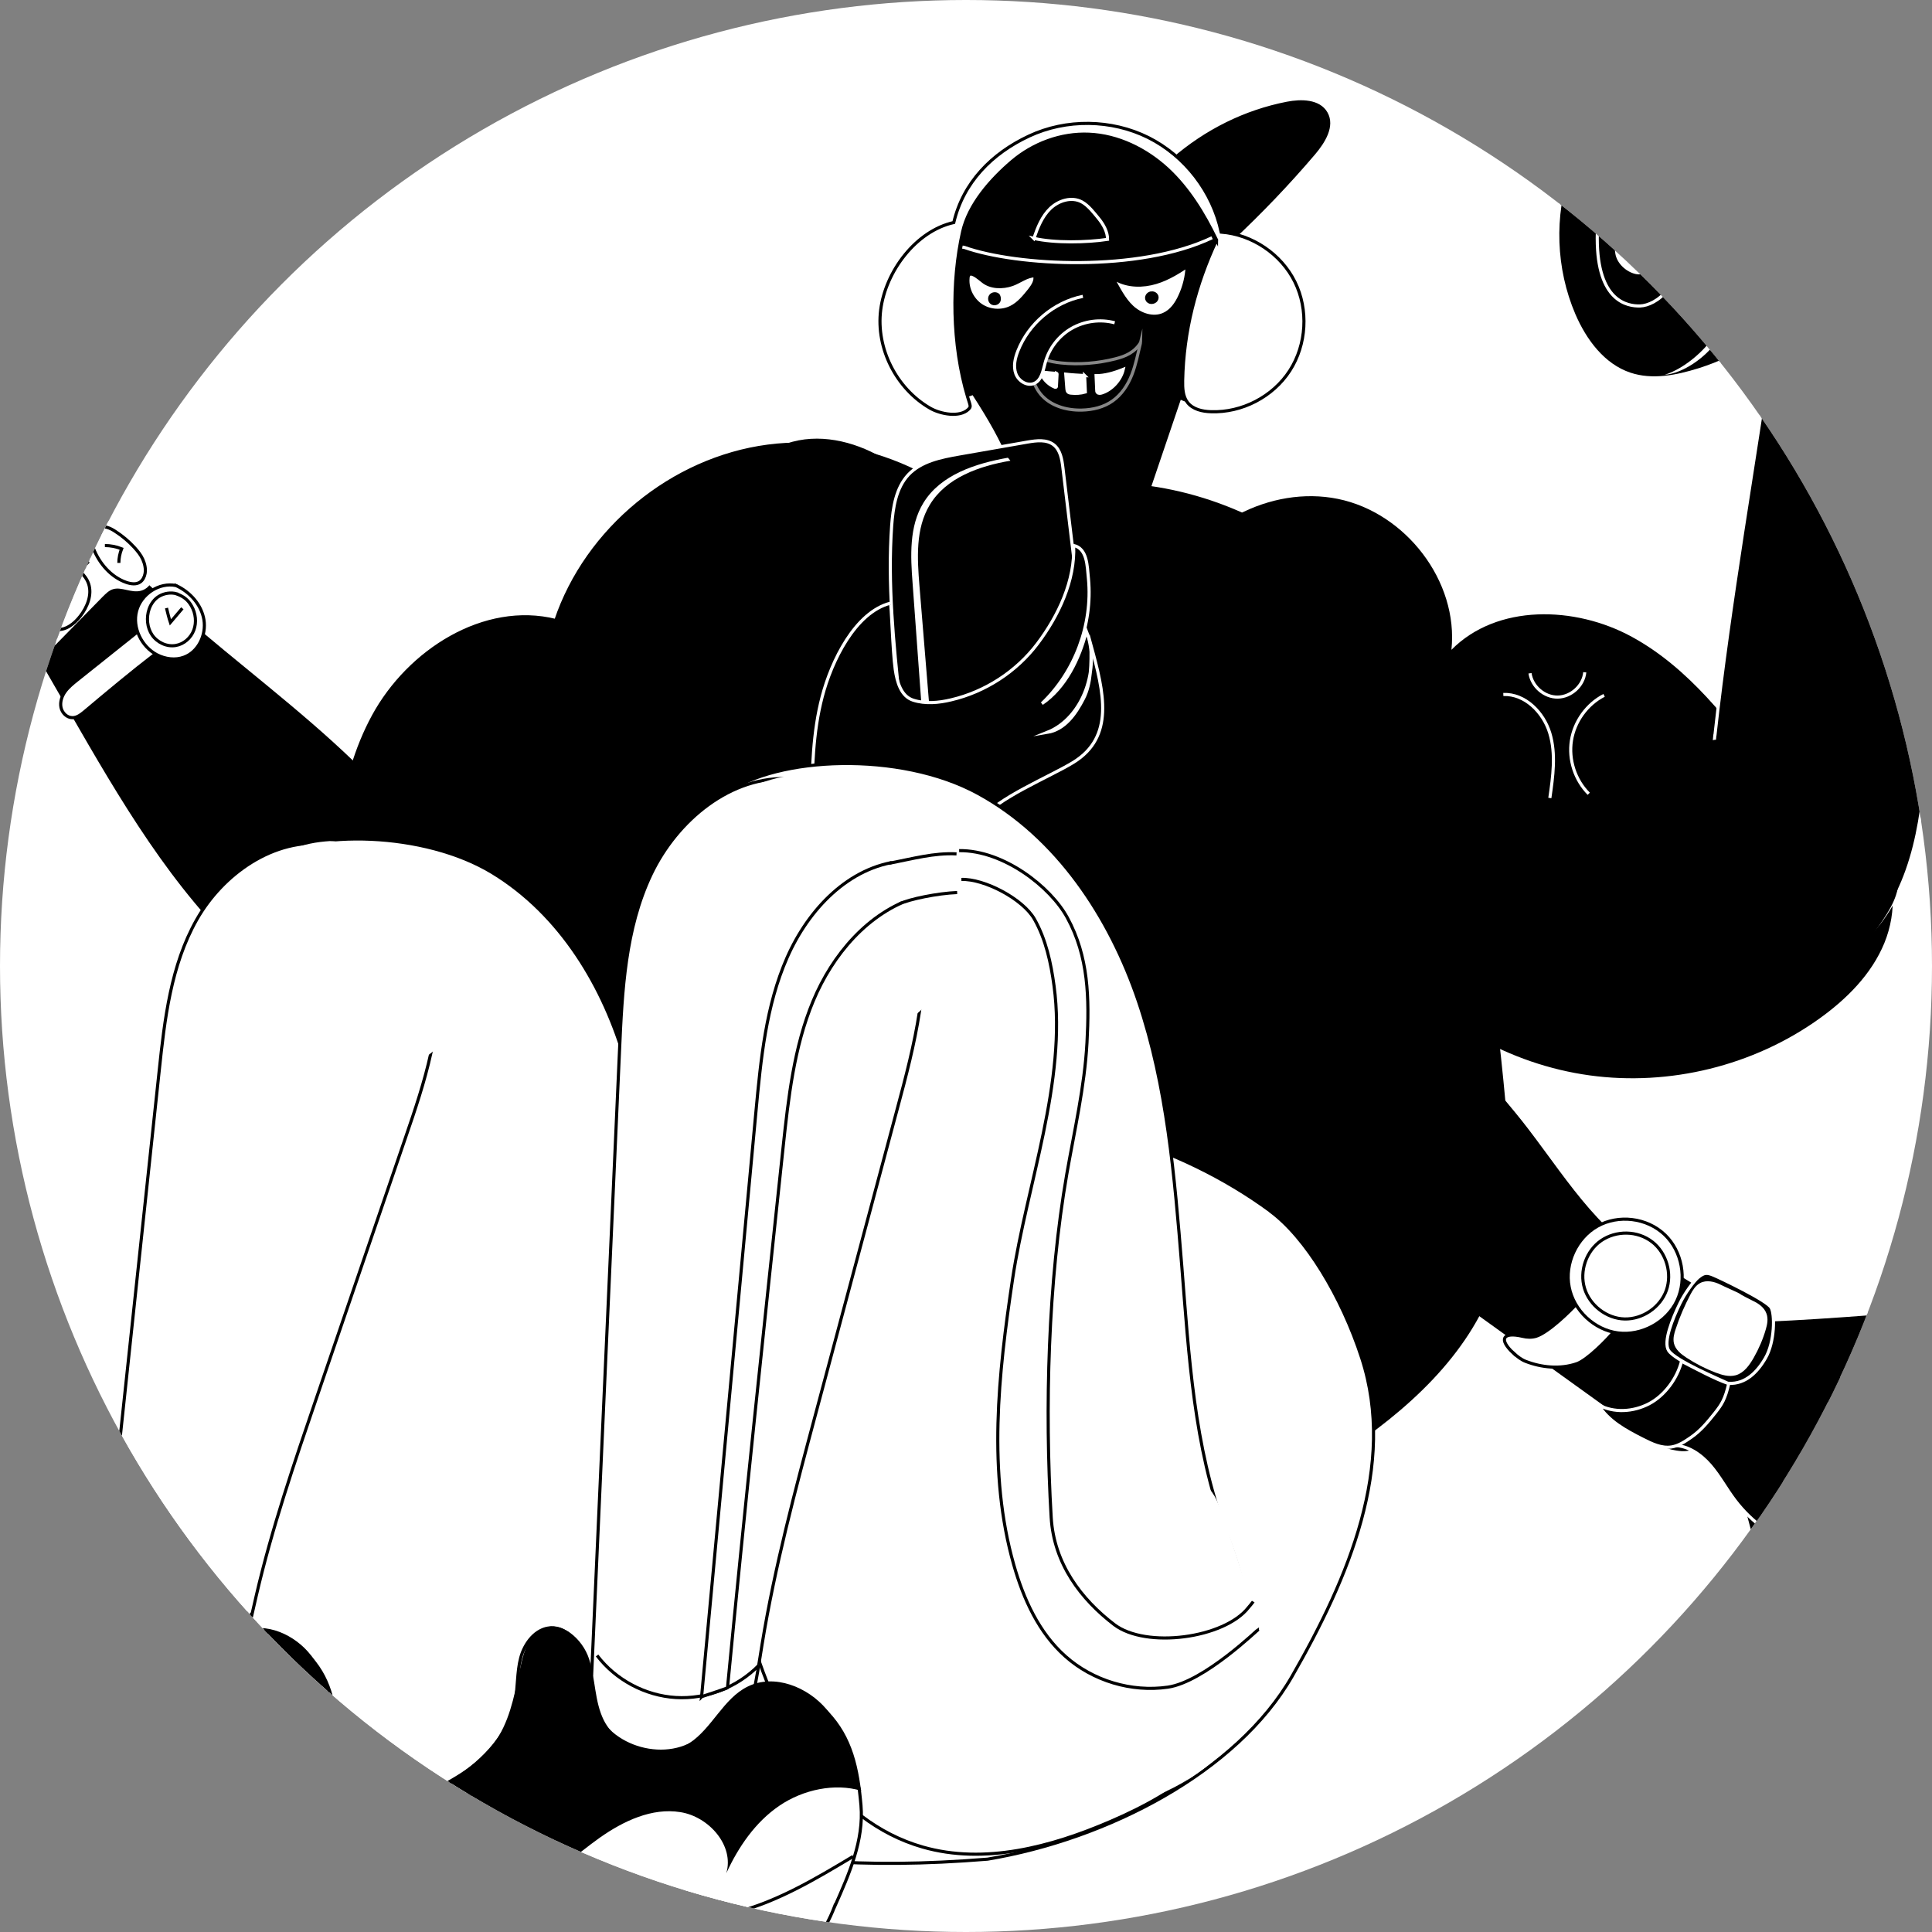 <?xml version="1.0" encoding="UTF-8"?><svg xmlns="http://www.w3.org/2000/svg" xmlns:xlink="http://www.w3.org/1999/xlink" viewBox="0 0 154.9 154.9"><rect x="0" y="0" width="154.9" height="154.9" fill="#808080" stroke="none"/><defs><style>.e,.f,.g{fill:#fff;}.f,.h,.g,.i,.j,.k,.l{stroke-miterlimit:10;stroke-width:.25px;}.f,.i,.k,.l{stroke:#fff;}.h,.g,.j{stroke:#000;}.i{opacity:.53;}.j,.m,.l{fill:none;}.n{clip-path:url(#d);}</style><clipPath id="d"><circle class="m" cx="77.45" cy="77.45" r="77.45"/></clipPath></defs><g id="a"/><g id="b"><g id="c"><g class="n"><circle class="e" cx="77.45" cy="77.45" r="77.45"/><g><path class="h" d="M44.13,82.07c-6.53,5.28-8.41,15.03-5.63,22.95,2.77,7.93,9.5,14.02,17.12,17.56,16.49,7.65,36.69,3.92,51.86-6.1,5.22-3.45,10.18-7.87,12.24-13.78,1.57-4.51,1.3-9.43,.87-14.19-.45-4.9-1.04-9.78-1.79-14.64-1.38-8.97-3.46-18.26-9.3-25.2-4.35-5.17-10.66-8.65-17.35-9.59l2.44-7.19c3.42,1.53,7.96-.48,9.13-4.04s-1.29-7.87-4.96-8.66c2.32-2.17,4.52-4.47,6.58-6.89,.78-.92,1.58-2.19,.98-3.23-.57-1-2-1.01-3.13-.79-3.33,.65-6.48,2.19-9.18,4.54-2.82-2.26-6.83-2.96-10.25-1.77-3.42,1.18-6.14,4.2-6.96,7.73-3.48,.23-5.32,3.71-5.39,7.2-.07,3.49,3.51,6.89,6.62,5.55,1.41,2.18,2.2,3.61,2.99,5.42,.65,1.48-4.5,3.34-4.5,4.95-1.8-1.89-3.63-3.81-5.89-5.12s-5.05-1.95-7.52-1.1c-3.11,1.07-5.01,4.16-6.51,7.09-3.85,7.55-6.76,15.55-9.65,23.52-1.97,5.44-3.97,11.29-2.51,16.88,2.02,7.73,9.81,12.28,17,15.78"/><path class="g" d="M97.54,19.25c-1.67,3.57-2.64,7.32-2.72,11.26-.01,.61,.01,1.27,.39,1.76,.43,.55,1.18,.72,1.88,.74,2.48,.09,4.97-1.2,6.32-3.29,1.35-2.09,1.51-4.89,.41-7.12-1.1-2.23-3.43-3.8-5.91-3.99-.68-3.23-2.89-6.1-5.84-7.58-2.95-1.47-6.58-1.52-9.57-.12-2.99,1.4-5.27,3.72-6.03,6.93-3.04,.68-5.47,3.92-5.86,7.01s1.26,6.31,3.95,7.87c.84,.49,2.4,.78,3.09,.09,.21-.21,.16-.24-.06-.95-1.27-4.23-1.31-9.3-.41-13.28,.49-2.18,2.25-4.18,3.95-5.63,1.7-1.45,3.94-2.29,6.18-2.19,2.32,.1,4.54,1.19,6.26,2.76,1.71,1.57,2.95,3.61,3.96,5.7,0-.01,.02,.02,0,0Z"/><path class="g" d="M89.18,22.23c.87,.64,2.04,.75,3.1,.52s2.01-.79,2.9-1.39c-.04,.81-.23,1.6-.57,2.34-.28,.63-.7,1.24-1.33,1.51-.84,.36-1.85,.02-2.52-.61s-1.07-1.48-1.57-2.36Z"/><path class="g" d="M77.79,21.97c.11-.02,.3,.06,.48,.18,.2,.14,.35,.26,.51,.39,.64,.53,1.6,.54,2.38,.27,.61-.22,1.15-.68,1.8-.7,.11,.41-.17,.81-.43,1.15-.43,.53-.87,1.08-1.48,1.38-.75,.37-1.69,.31-2.39-.16-.69-.47-1.12-1.32-1.05-2.16,0-.08,.01-.16,.06-.25,.04-.07,.07-.07,.13-.1Z"/><path class="h" d="M80,23.63c-.18-.13-.45-.09-.58,.09s-.08,.45,.1,.57,.46,.05,.56-.14,0-.47-.08-.52Z"/><path class="h" d="M92.32,23.49h-.05c-.26,.05-.43,.34-.29,.57,.03,.05,.07,.1,.13,.13,.21,.13,.54,.03,.63-.2,0-.02,.01-.04,.02-.06,.06-.25-.18-.48-.44-.44Z"/><path class="l" d="M97.18,19.06c-5.89,2.8-15.65,2.26-19.85,.78-.02,0-.17-.03-.17-.03"/><path class="i" d="M91.44,27.5s0-.01-.01,0c-.49,.77-1.21,1.07-2,1.27-1.42,.36-2.9,.48-4.35,.33-.93-.09-1.93-.34-2.48-1.1-.06,1.25,.03,2.61,.82,3.58,.77,.95,2.08,1.33,3.31,1.3,.88-.02,1.77-.23,2.48-.74,.72-.51,1.22-1.28,1.54-2.1s.47-1.65,.69-2.55Z"/><path class="f" d="M87.88,30.12l.05,1.14c0,.08,0,.16,.06,.21,.08,.09,.22,.07,.33,.04,.83-.25,1.55-1.06,1.74-1.9-.76,.31-1.5,.51-2.18,.51Z"/><path class="f" d="M86.96,30.11c.02,.51,.04,.81,.06,1.32-.37,.11-.77,.13-1.15,.09-.09-.01-.2-.03-.26-.11-.05-.06-.06-.15-.07-.23-.03-.34-.06-.83-.09-1.18,.5,.06,1.03,.08,1.51,.11Z"/><path class="f" d="M84.71,29.93s.04,.02,.04,.05c-.02,.42-.03,.63-.05,.97,0,.03,0,.07-.03,.09-.03,.02-.07,0-.1,0-.54-.22-.97-.68-1.16-1.23,.41,.06,1.12,.12,1.3,.13Z"/><path class="k" d="M86.82,23.76c-2.32,.47-4.35,2.18-5.21,4.38-.23,.58-.38,1.24-.16,1.83s.92,1.02,1.49,.76c.58-.27,.69-1.03,.86-1.65,.31-1.15,1.09-2.16,2.12-2.75,1.03-.59,2.3-.76,3.45-.45"/><path class="l" d="M82.89,19.12c.3-.87,.65-1.77,1.32-2.41s1.72-.96,2.53-.52c.52,.28,.98,.89,1.35,1.34,.39,.48,.71,1.07,.71,1.66-1.65,.25-4.25,.31-5.92-.08Z"/><path d="M34.94,79.02c1.69-1.23,2.32-3.55,2-5.62s-1.42-3.93-2.64-5.62c-7.05-9.82-18.27-15.82-26.25-24.89-2.29-2.6-4.35-5.49-7.23-7.42-2.88-1.93-6.91-2.68-9.76-.69-1.92,1.34-2.92,3.62-3.66,5.84-.58,1.72-1.06,3.6-.53,5.34,.63,2.1,2.55,3.5,4.38,4.7,1.51,.99,3.07,1.97,4.81,2.44,1.74,.47,3.73,.36,5.2-.69,1.47-1.05,2.2-3.19,1.21-4.7-.56-.28-1.25,.29-1.32,.92s.25,1.22,.57,1.76l3.8,6.6c4.09,7.1,8.27,14.32,14.31,19.85,2,1.83,4.26,3.49,6.88,4.17,2.62,.68,5.52,0,8.23-1.98Z"/><path class="f" d="M9.17,42.05c-.71-.31-1.66-.23-2.12,.4-.57,.77-.15,1.84,.28,2.69l-4.37,4.54c-.32,.34-.66,.68-.82,1.12s-.11,.99,.25,1.29c.33,.27,.82,.26,1.2,.09,.39-.17,.69-.48,.99-.79l3.53-3.6c.28-.28,.57-.58,.95-.68,.72-.2,1.49,.33,2.22,.13,.78-.21,1.13-1.2,.92-1.98s-.57-1.04-1.17-1.64c-.01,.02,0-.02,0,0,.01,0-1.14-1.26-1.85-1.57Z"/><path class="g" d="M7.92,42.28c-.33,.05-.56,.37-.61,.7s.05,.66,.17,.97c.48,1.23,1.42,2.32,2.66,2.75,.36,.12,.78,.18,1.09-.03,.22-.15,.35-.41,.4-.68,.07-.38-.02-.78-.18-1.14s-.41-.66-.67-.95c-.45-.49-.97-.93-1.53-1.29-.21-.14-.43-.26-.67-.33s-.49-.03-.65,0Z"/><path class="g" d="M10.95,50.72l-4.76,3.8c-.35,.28-.71,.57-.97,.93s-.42,.83-.33,1.27,.48,.83,.93,.82c.37,0,.69-.26,.97-.49,1.87-1.57,3.73-3.13,5.67-4.62v-.02"/><path class="g" d="M14.12,46.95c-1.36-.29-2.82,.69-3.17,2.04-.35,1.34,.4,2.85,1.62,3.5,.67,.35,1.48,.46,2.18,.2,1.16-.42,1.8-1.79,1.6-3s-1.12-2.23-2.23-2.74c0,0,0,.01,0,0Z"/><path class="g" d="M14.17,47.61c-.49-.14-1-.04-1.39,.18s-.67,.61-.82,1.03c-.24,.69-.17,1.5,.24,2.1,.42,.6,1.18,.96,1.9,.83,.65-.11,1.21-.61,1.44-1.23s.15-1.34-.17-1.91c-.3-.54-.68-.8-1.2-.99Z"/><path class="g" d="M1.22,42.55c-.81-.2-1.72,.11-2.23,.76s-.61,1.61-.23,2.35c.25,.49,.68,.87,1.1,1.23l3.17,2.74c.44,.38,.93,.79,1.52,.84,.75,.07,1.43-.48,1.89-1.08,.57-.74,.96-1.72,.66-2.6-.25-.72-.92-1.21-1.55-1.63-1.43-.96-2.77-2.21-4.32-2.6Z"/><path class="j" d="M5.91,46.29c-.8-.27-1.74,0-2.28,.65-.53,.65-.62,1.63-.21,2.36"/><path class="g" d="M13.35,48.75c.1,.4,.19,.8,.31,1.15l.96-1.13"/><path class="g" d="M8.41,43.74c.45,0,.91,.09,1.34,.26-.14,.36-.22,.74-.22,1.13"/><path class="h" d="M26.99,74.7c-.18-5.92,.12-12.1,2.95-17.3,2.83-5.2,8.88-9.08,14.62-7.65,2.47-7.33,9.33-12.97,17-13.98,7.66-1.01,15.76,2.67,20.04,9.11,.79,1.19,1.48,2.56,1.37,3.98-.26,3.29-4.26,4.73-7.54,5.07-3.28,.34-7.22,.73-8.71,3.68-1.06,2.1-.35,4.61-.37,6.97-.03,4.05-2.53,7.99-6.17,9.75-3.65,1.76-8.28,1.27-11.48-1.22,1.5,4.36,0,9.58-3.6,12.46-3.59,2.88-9.02,3.23-12.94,.82-3.93-2.41-5.04-7.3-5.17-11.68Z"/><path class="g" d="M-11.44,146.19c-.18-.09-.25-3.44-.25-5.18,0-17.24,2.42-39.16,2.15-56.4-.02-1.21-.14-1.88,.55-2.88,.54-.77,1.47-1.34,2.48-1.42,1.94-.16,3.8,.63,4.82,1.41,.46,.36,.73,1.09,.71,1.4-1.23,17.98-2.8,41.1-3.44,58.84,3.37,3,6.59,6.18,9.64,9.5-1.26,.64-3.58,1.74-4.02,1.89-.27-.14-8.21-4.92-12.63-7.18Z"/><path class="g" d="M3.76,150.38l-4.15,1.99"/><path d="M101.09,49.24c-1.21-2.08-4.3-2.34-6.42-.55-2.12,1.79-2.87,5.3-1.55,7.28,.76,1.14,2.1,1.88,2.23,3.37,.13,1.52-1.04,3.02-1.77,4.51-1.42,2.92-1.14,6.13-.81,9.09,.38,3.47,.89,7.21,3.28,9.2,1.18,.99,2.78,1.49,3.57,2.87,.67,1.18,.63,2.77,.92,4.17,.76,3.75,3.73,6.03,6.55,8.06l22.1,15.9c1.86,1.34,3.29,3.05,5.67,3.21,2.38,.16,6.58-5.02,7.6-7.63,.98-2.51-1.63-1.94-3.36-3.32-1.73-1.38-3.6-2.8-5.61-3.72-4.92-2.27-7.56-6.7-10.91-11.1-2.87-3.78-6.29-6.71-7.12-11.81-.68-4.18,.05-9.08-2.03-12.42-1.12-1.8-3.02-3.06-3.38-5.31-.26-1.61,.35-3.41,.28-5.08-.1-2.41-1.62-4.26-3.49-5.24s-4.08-1.23-5.76-1.47Z"/><path d="M139.88,109.87c10.33,.64,20.65,1.63,30.91,2.97,.78,.1,1.58,.21,2.25,.62,.98,.6,1.49,1.72,1.94,2.78l7.7,17.85c.17,.39,.33,.88,.06,1.21-.24,.3-.69,.29-1.07,.26l-35.07-2.95c-.86-.07-1.76-.16-2.49-.62-1.08-.68-1.54-2.01-1.92-3.23-1.65-5.33-3.31-10.73-3.63-16.3-.03-.52-.04-1.06,.18-1.53s.77-.83,1.12-1.06Z"/><path class="e" d="M170,114.63c-9.48-1.25-18.88-1.82-28.43-2.63l3.1,15.45c.16,.79,.34,1.62,.88,2.21,.8,.88,2.13,.97,3.32,1.01,10.06,.38,20.53,1.96,30.38,2.33,.35,.01,.58-.35,.42-.66-2.53-4.9-5.44-11.27-7.43-16-.39-.93-1.24-1.58-2.23-1.71Z"/><path class="k" d="M134.19,115.89c1.15,0,2.19,.73,2.94,1.6s1.29,1.91,1.99,2.82c2.72,3.58,7.39,4.94,11.73,6.1,.61,.16,1.25,.33,1.88,.24s1.25-.51,1.38-1.14c.11-.53-.17-1.08-.58-1.45-.41-.36-.92-.57-1.43-.77l-5.84-2.34c1.71,1.21,4.28,1.01,5.79-.45,.13,2.22,1.66,4.3,3.75,5.08,.59,.22,1.42,.26,1.7-.31,.19-.38,.02-.85-.25-1.18s-.63-.58-.9-.91c-.84-1.06-.5-2.61-.79-3.94-.3-1.41-1.42-2.62-2.81-3.03-1.38-.41-2.98,0-4.16,.84,1.12-.39,2.28-.79,3.47-.76s2.44,.56,3,1.61c.45,.85,.43,1.98,1.16,2.6,.52,.44,1.27,.47,1.96,.48,.85,.01,1.95-.16,2.12-1,.18-.88-.87-1.44-1.65-1.9-1.17-.69-2.08-1.8-2.53-3.08-.24-.69-.37-1.46-.85-2.02-.59-.67-1.59-.84-2.46-.66-.87,.18-1.65,.65-2.41,1.12,.68-.89,1.86-1.36,2.96-1.2,1.1,.17,2.09,.97,2.48,2.02,.25,.67,.27,1.43,.65,2.03s1.37,.91,1.77,.32c.29-.42,.07-1.03-.31-1.37s-.88-.51-1.33-.76c-1.24-.7-2.02-2.15-1.94-3.57,.03-.54,.18-1.08,.17-1.62-.01-.54-.23-1.14-.72-1.37-.48-.23-1.04-.07-1.54,.1l-3.96,1.34c.55-.63,1.47-.73,2.29-.9,.82-.17,1.74-.62,1.84-1.45,.08-.66-.45-1.27-1.07-1.52s-1.31-.2-1.97-.15c-2.35,.18-5.57,.4-8.08,.5,.35,1.16-.29,1.86-.97,2.86-.68,1.01-1.17,1.67-2.38,1.79-1.07,2.02-2.13,4.33-4.1,5.37Z"/><path class="k" d="M128.16,112.65c.78,1.29,2.19,2.05,3.53,2.73,.73,.37,1.52,.76,2.33,.63,.57-.09,1.07-.43,1.55-.76,.78-.54,1.34-1.22,1.93-1.96,.55-.7,.81-1.09,1.11-2.38,1.32,.07,2.28-.88,2.94-2.03,.75-1.29,.76-3.53,.45-4.05-.36-.59-4.02-2.34-4.59-2.58s-.78-.22-1.25,.16c-.36,.29-1.09,1.3-1.47,2.09-.59,1.21-1.36,3.1-.9,3.79,.56,.83,4.08,2.3,4.8,2.64-1.11-.38-2.62-1.2-3.77-1.79-.35,1.38-1.35,2.75-2.61,3.41-1.27,.66-2.81,.75-4.05,.09Z"/><path class="f" d="M139.38,103.81s-.07-.04-.11-.06c-.47-.23-.92-.41-1.38-.64s-1.06-.38-1.52-.13c-.34,.18-.55,.53-.73,.87-.46,.88-.86,1.79-1.17,2.74-.12,.35-.22,.72-.14,1.08,.11,.47,.53,.8,.94,1.07,.73,.48,1.51,.88,2.32,1.19,.5,.19,1.04,.35,1.55,.21,.62-.18,1.03-.78,1.35-1.33,.41-.72,.74-1.48,.97-2.28,.11-.38,.19-.79,.05-1.17-.16-.45-.59-.75-1.02-.95-.41-.2-.78-.4-1.12-.59Z"/><path class="g" d="M121.33,108.48c-1.19-1.11-.85-1.71,.74-1.34,.37,.09,.74,.1,1.08,0,.98-.3,2.75-2.02,3.43-2.79l2.87,2.35c-.55,.69-2.2,2.36-3.04,2.64-1.33,.45-2.81,.31-4.11-.2-.31-.12-.65-.37-.97-.67Z"/><path class="g" d="M133.48,99c1.38,1.32,1.79,3.56,.97,5.29-.82,1.73-2.82,2.82-4.72,2.58-1.9-.24-3.56-1.8-3.92-3.68-.37-1.88,.59-3.94,2.26-4.88,1.67-.94,3.96-.7,5.41,.69Z"/><path class="g" d="M132.47,99.57c1.14,.89,1.61,2.53,1.13,3.89-.49,1.36-1.9,2.32-3.34,2.29s-2.8-1.08-3.22-2.46,.14-3,1.33-3.82,2.91-.83,4.11,.11Z"/><path d="M141.75,62c-3.1-4.16-6.35-8.45-10.91-10.94-4.56-2.49-10.82-2.65-14.47,1.04,.58-5.5-3.67-10.99-9.1-12.1-5.42-1.1-11.32,2.07-13.67,7.08-1.08,2.29-1.46,4.99-.64,7.38,1.39,4.05,5.67,6.2,8.74,9.19,3.87,3.76,5.9,9.02,9.28,13.23,4.05,5.04,10.07,8.46,16.47,9.34,6.41,.88,13.13-.77,18.39-4.53,2.21-1.58,4.21-3.57,5.24-6.08s.95-5.58-.7-7.74c-2.3-3-6.89-3.53-8.63-5.87Z"/><path d="M154.01,21.35c3.14,.87,6.45-.26,9.51-1.36,1.03-.37,2.12-.79,2.77-1.66,.53-.7,.7-1.59,.85-2.45,.5-2.82,.96-5.71,.45-8.53-.51-2.82-2.16-5.58-4.81-6.68-2.54-1.06-5.43-.42-8.1,.24-1.32,.32-2.81,.77-3.53,1.97-.48,1.81-.5,3.74-.05,5.56,.17,.69,.41,1.42,.18,2.1-.24,.7-.92,1.15-1.6,1.44-1.16,.51-2.42,.73-3.64,1.09-1.21,.36-2.43,.89-3.26,1.86-.65,.76-.98,1.94-.37,2.73,.38,.5,1.05,.72,1.68,.71,.63-.01,1.24-.22,1.83-.42,2.78-.96,5.56-1.91,8.39-2.76l-.67,4.37c-.04,.28-.08,.56-.04,.83s.19,.55,.39,.97Z"/><path class="e" d="M158.5,12.18c0,.57-.37,1.09-.84,1.41s-1.04,.46-1.6,.58-1.13,.22-1.64,.47l.05,.3c.87-.13,1.75-.26,2.53-.67s1.45-1.13,1.49-2.09Z"/><path class="e" d="M154.06,9.69c.65-.26,1.33-.52,2.03-.54s1.46,.27,1.81,.88c.31,.53,.26,1.18,.2,1.78-.05,.47-.12,.99-.45,1.33-.26,.27-.64,.39-1.01,.49-1.19,.34-2.42,.69-3.64,.54,.37-1.49,.73-2.97,1.06-4.49Z"/><path class="k" d="M137.49,58.94c-.53,4.82,.15,9.76,1.96,14.25,.67,1.67,1.62,3.39,3.26,4.12,1.92,.86,4.21,.07,5.87-1.21,4.17-3.22,5.45-8.93,5.77-14.19,.89-14.65-3.44-29.6-.12-43.9,.9-3.87,2.28-8.22,.14-11.57-1.55-2.43-4.88-3.55-7.58-2.55-1.41-.71-3.38,.45-3.43,2.03-1.78-.6-3.75,.88-4.25,2.69-.5,1.81,.09,3.74,.9,5.44s1.85,3.3,2.33,5.12c.59,2.25,.26,4.63-.08,6.93-1.61,11.11-3.58,22.17-4.76,32.83Z"/><path d="M138.63,59.93c-.2-.53-.89-.75-1.42-.55s-.88,.72-1.02,1.27-.11,1.12-.07,1.68c.17,2.34,.39,4.68,.96,6.96,.58,2.27,1.52,4.48,3.01,6.29,1.43,1.74,3.63,3.14,5.84,2.7,2.12-.42,3.55-2.35,4.78-4.14,.8-1.17,1.65-2.49,1.48-3.9-.11-.88-.6-1.67-1.23-2.3s-1.39-1.1-2.14-1.56c-3.49-2.17-6.98-4.35-10.2-6.44Z"/><path class="k" d="M138.51,7.11c-3.35-.17-7.02-.25-9.67,1.81-1.48,1.15-2.45,2.86-3.06,4.63-1.31,3.76-1.16,8.01,.41,11.68,.89,2.07,2.36,4.06,4.5,4.77,1.77,.59,3.72,.21,5.51-.35,1.67-.53,3.34-1.25,4.58-2.5,1.34-1.35,2.05-3.21,2.47-5.07,.61-2.69,.68-5.54-.05-8.2-.73-2.66-2.3-5.13-4.68-6.77Z"/><path class="e" d="M132.55,8.02c2.61,.72,5,2.73,6.04,5.22,1.04,2.49,.83,5.43,.56,8.12-.18,1.74-.52,3.48-1.36,5.02s-2.65,3.14-4.32,3.67c1.49-.12,3.26-1.4,4.12-2.62,.86-1.23,1.47-2.57,1.71-4.04,.54-3.41,1-7.08-.32-10.25-1.29-3.09-4.16-5.35-7.49-5.33,.24,.14,.83,.13,1.07,.28,0,.02,0,.03-.02-.05Z"/><path class="e" d="M131.36,17.08c-.7,.01-1.24,.46-1.59,1.07s-.37,1.49-.26,2.18c.12,.78,.86,1.47,1.63,1.64,.61,.13,1.13-.16,1.49-.67,.54-.75,.74-2.1,.36-2.89s-.68-1.33-1.63-1.33Z"/><path class="e" d="M151.46,3.01c1.2-1.06,2.79-1.7,4.39-1.67s3.2,.77,4.18,2.04c.89,1.16,1.23,2.64,1.46,4.09,.44,2.67,.62,5.4,.24,8.08-.24,1.66-.75,3.39-2.02,4.49-1.54,1.33-3.81,1.4-5.81,1.01-.09,.32,.16,.65,.46,.77s.65,.1,.97,.07c1.62-.15,3.35-.35,4.63-1.37,1.22-.98,1.8-2.54,2.15-4.06,.84-3.66,.65-7.56-.56-11.12-.36-1.07-.84-2.15-1.67-2.92-1.32-1.23-3.3-1.46-5.1-1.31-.73,.06-1.47,.18-2.15,.47s-1.29,.77-1.62,1.43c.14,.17,.45,.14,.45,0Z"/><path class="l" d="M134.76,18.81c-.26-3.31-1.39-4.49-3.26-4.49-1.7,0-3.44,1.65-3.44,4.79,0,5.07,2.43,5.45,3.44,5.42,1.22-.04,3.59-1.55,3.26-5.72Z"/><path class="l" d="M120.53,55.68c1.74-.07,3.23,1.44,3.73,3.11,.5,1.67,.25,3.46,0,5.19"/><path class="l" d="M122.67,53.98c.15,1.06,1.16,1.93,2.23,1.91,1.07-.02,2.06-.92,2.16-1.99"/><path class="l" d="M128.61,55.75c-1.38,.71-2.38,2.1-2.62,3.63-.24,1.53,.29,3.16,1.39,4.26"/><path d="M58.82,54.43c-1.69-.17-2.94,1.64-3.17,3.32-.24,1.68,.11,3.42-.33,5.06-.57,2.12-2.37,3.67-4.25,4.8-1.88,1.13-3.95,1.97-5.63,3.38-2.34,1.95-3.76,4.95-3.8,8-.04,3.04,1.31,6.08,3.6,8.09,1.06,.93,2.46,2.1,1.98,3.43-.2,.54-.68,.92-1.1,1.32-2.36,2.22-3.3,5.67-3.01,8.89s1.68,6.26,3.38,9.02c1.85,2.99,4.17,5.8,7.2,7.58,3.04,1.78,6.89,2.41,10.13,1.03,3.24-1.38,5.55-5.03,4.81-8.47-.94-4.36-5.93-6.8-7.31-11.05-1.44-4.44,1.49-8.95,3.3-13.25,4.34-10.32,1.93-23.13-5.8-31.15Z"/><path class="k" d="M87.48,56.32l-2.26-18.82c-.08-.67-.2-1.42-.74-1.84-.57-.44-1.37-.34-2.08-.22l-5.49,.96c-1.47,.26-3.05,.57-4.08,1.66-1,1.07-1.23,2.63-1.34,4.09-.33,4.68,.15,9.38,.64,14.05,.18,1.72,.41,3.55,1.55,4.85,1.08,1.22,2.79,1.71,4.42,1.67,1.63-.05,3.2-.56,4.74-1.08,1.37-.46,2.8-.94,3.82-1.96,1.03-1.02,1.51-2.74,.82-3.36Z"/><path class="e" d="M80.8,36.7c-2.59,.46-5.38,1.36-6.76,3.61-1.16,1.89-1.04,4.27-.87,6.48l.69,9.47c.09,1.19,.2,2.45,.9,3.41l-1.04-12.68c-.18-2.22-.33-4.61,.83-6.52,1.31-2.17,3.96-3.11,6.46-3.53-.09-.12-.19-.24-.21-.24Z"/><path class="k" d="M65.07,64.62c.05-2.94,.1-5.91,.85-8.76,.74-2.85,2.64-6.77,5.47-7.5,.08-.02,.18,3.88,.39,5.33,.15,1.02,.47,2.14,1.44,2.45,.98,.31,2.04,.21,3.04-.03,2.73-.64,5.23-2.26,6.92-4.5,1.69-2.24,3.03-5.08,2.9-7.88,1.09,.27,1.08,1.58,1.19,2.69,.34,3.66-1.07,7.45-3.73,9.99,1.88-1.27,3.01-3.61,3.56-5.81,1.14,2.92-.22,6.96-3.13,8.12,1.39-.23,2.26-1.46,2.9-2.71s.61-2.84,.61-4.25c1.03,3.77,1.9,7.31-1.42,9.36-1.91,1.18-6.18,2.87-7.49,4.69-.41,.58-.71,1.28-1.3,1.67-.74,.49-1.72,.35-2.59,.17-3.24-.67-6.42-1.62-9.62-3.04Z"/><path d="M65.26,64.2c-3.85,13.49-6.1,25.19-9.95,38.68-1.58,5.52-2.82,12.35,1.39,16.25,3.1,2.87,8.18,2.72,11.79,.52s5.94-6.01,7.51-9.92c5.61-13.98,4.44-28.45,1.93-43.31,.06,0-2.98,.5-12.66-2.21Z"/><path class="j" d="M109.3,109.51c.08,8.28-3.41,16.53-9.47,22.17h.03"/><path class="j" d="M107.18,104.51c1.59,8.67-1.13,18.02-7.18,24.43"/><path class="g" d="M101.84,97.09c-7.44-5.46-16.76-7.93-25.98-8.27-8.28-.31-16.81,1.09-23.91,5.36-6.35,3.81-11.32,9.86-13.82,16.83-2.5,6.97-2.53,14.8-.06,21.78,1.25,3.54,3.26,7,6.48,8.91,2.22,1.32,6.23,5.38,8.77,5.83,9.05,1.59,15.57,2.36,25.86,1.53,9.59-1.6,19.99-6.95,24.42-14.67,4.51-7.85,8.38-16.89,5.58-25.5-1.61-4.96-4.5-9.7-7.33-11.78Z"/><path class="g" d="M21.38,68.84c3.7-2.3,12.61-2.21,18.1,1.13,5.48,3.34,8.96,9.16,10.68,15.2,1.72,6.04,1.87,12.38,2.01,18.64s.3,12.6,2.04,18.63c.92,3.21,2.3,6.47,1.72,9.75-.91,5.11-6.2,8.3-11.24,10.05-4.37,1.52-9.23,2.47-13.62,.97-6.4-2.19-9.91-8.91-11.44-15.31-3.98-16.6,1.01-33.8,1.59-50.81,.12-3.35-1.25-6.27,.15-8.25Z"/><path class="f" d="M49.61,139.35c3.26-1.1,6.36-3.28,7.42-6.46,.74-2.2,.42-4.6-.09-6.87-.45-2.01-1.03-3.98-1.61-5.96-.23-.78-.51-1.63-1.22-2.06-.89-.55-2.14-.18-2.85,.58-1.24,1.34-1.08,3.43-.41,5.12,.67,1.68,1.77,3.21,2.22,4.96,.68,2.61-.28,5.55-2.37,7.31-.53,.45-1.16,.85-1.44,1.48s.01,1.56,.33,1.89Z"/><path class="g" d="M8.15,129.2l4.61-43.31c.44-4.17,.93-8.47,3.01-12.15,2.08-3.67,6.19-6.6,10.49-6.07,4.78,.59,8.13,5.25,8.72,9.88s-.94,9.22-2.46,13.64l-7.14,20.88c-1.79,5.23-3.58,10.47-4.83,15.85-.57,2.49-1.06,5.08-2.53,7.19-1.47,2.11-4.25,3.61-6.75,2.8-1.79-.59-3.04-2.25-3.48-4.02-.44-1.78,.24-3.54,.36-4.68Z"/><path class="g" d="M8.61,127.98c1.24,1.78,3.3,3.01,5.5,3.27,2.2,.26,4.5-.45,6.13-1.9"/><path class="e" d="M26.5,67.43c-1.19,.08-2.07,.24-3.41,.75-1.1,.42-.86,2.31-.05,3.15,.68,.7,1.77,.82,2.75,.91l4.31,.36c1.38,.12,2.22,.19,3.04,1.28,.72,.95,.77,2.56,.34,3.66-.43,1.1-.59,1.95-1,3.05-.41,1.11-.47,2.45,.3,3.37,.96,1.14,.55,1.38,1.75,.49,1.2-.89,2.33-4.07,2.55-5.52,.44-2.89-.06-4.71-1.84-7.08-1.79-2.37-7.51-4.49-8.75-4.41Z"/><path class="e" d="M50.53,86.91l-1.05,.23"/><path class="g" d="M24.7,146.48c1.16-2.17,2.37-4.46,2.3-6.9-.08-2.59-.42-4.76-2.06-6.63s-4.21-2.93-6.29-1.54c-1.08,.72-1.76,1.89-2.79,2.67-2.53,1.91-6.92,.48-7.74-2.54-.3-1.1-.18-2.28-.44-3.4-.26-1.11-1.11-2.26-2.29-2.28-1.09-.02-1.95,.95-2.29,1.96-.34,1-.32,2.09-.6,3.11-.66,2.42-2.84,4.16-5.11,5.35s-4.75,2.05-6.79,3.58-3.6,4.03-3.03,6.47c.82,3.49,5.36,4.85,9.02,4.38,3.66-.47,7.16-2.09,10.85-1.93,2.2,.1,4.32,.82,6.45,1.37,2.13,.55,4.41,.92,6.52,.31,2.11-.62,3.41-2.07,4.29-3.99Z"/><path d="M27.09,138.54c-.42-2.03-.87-4.13-2.14-5.8-1.27-1.66-3.63-2.75-5.6-1.95-1.82,.73-2.73,2.75-4.44,3.7-2.08,1.16-5.12,.17-6.07-1.97-.6-1.35-.42-2.91-.8-4.33s-1.84-2.85-3.25-2.31c-.94,.35-1.37,1.39-1.65,2.33-.51,1.69-.89,3.47-1.9,4.94-2.62,3.77-9.13,3.81-11.66,7.63,.65-1.1,2.76-1.09,3.96-.59,1.46,.61,2.09,2.28,3.31,3.26,1.61,1.29,4.01,1.18,5.93,.41,1.92-.77,3.53-2.1,5.3-3.16,1.77-1.06,3.87-1.87,5.9-1.43,2.04,.44,3.76,2.57,3.05,4.46,.98-1.78,2.31-3.44,4.1-4.47s4.1-1.36,5.95-.7Z"/><path class="g" d="M26.22,143.09c-2.84,1.43-5.73,2.88-8.88,3.43-4.74,.83-9.64-.44-14.44,0-2.45,.23-4.82,.9-7.23,1.37s-4.92,.75-7.32,.19"/><path class="g" d="M58.29,63.57c3.95-2.89,13.83-3.4,20.14,.05,6.3,3.45,10.55,9.88,12.85,16.68s2.89,14.05,3.47,21.21c.57,7.16,.97,14.48,3.5,21.21,1.9,5.02,2.29,7.91,1.86,11.7-.67,5.92-5.63,9.28-11.1,11.63-4.74,2.04-10.07,3.46-15.03,2.04-7.24-2.07-11.58-9.52-13.7-16.75-5.51-18.74-1.13-38.79-1.61-58.32-.09-3.84-1.81-7.09-.38-9.46Z"/><path class="f" d="M92.76,143.81c3.54-1.48,6.83-4.19,7.8-7.91,.67-2.57,.16-5.3-.55-7.86-.63-2.27-1.4-4.49-2.18-6.71-.31-.88-.67-1.83-1.49-2.28-1.03-.57-2.39-.05-3.12,.86-1.29,1.62-.97,4.01-.11,5.89s2.17,3.56,2.79,5.53c.92,2.95,.06,6.38-2.14,8.54-.56,.55-1.22,1.06-1.5,1.8s.12,1.78,.49,2.15Z"/><path class="j" d="M100.48,128.41c-.05,.08-.32,.4-.39,.48-1.93,2.47-8.21,3.31-10.76,1.36-2.64-2.02-4.83-4.87-5.05-8.59-.52-8.76-.25-18.87,1.25-27.52,.61-3.51,1.43-7,1.62-10.55,.19-3.56,.13-6.89-1.58-10.02-1.33-2.45-5.1-5.41-8.67-5.37"/><path class="j" d="M77.08,70.51c1.82-.07,4.94,1.56,5.86,3.19,.92,1.63,1.32,3.5,1.57,5.35,1.03,7.62-2.19,15.92-3.33,23.53-1.14,7.6-2,15.49,.1,22.88,.78,2.74,2.01,5.45,4.14,7.34,2.2,1.96,5.29,2.89,8.21,2.47s7.26-4.67,7.31-4.67"/><path class="g" d="M47.44,134.17l2.23-49.94c.21-4.81,.46-9.77,2.53-14.12s6.42-7.99,11.23-7.67c5.33,.35,9.37,5.46,10.32,10.71,.96,5.26-.43,10.63-1.82,15.79l-6.53,24.41c-1.64,6.12-3.28,12.24-4.3,18.49-.47,2.89-.84,5.89-2.33,8.41-1.49,2.52-4.47,4.43-7.3,3.67-2.02-.55-3.52-2.37-4.13-4.37-.6-2,.03-4.07,.09-5.38Z"/><path class="g" d="M47.87,132.73c1.49,1.96,3.86,3.22,6.31,3.37,2.46,.15,4.96-.83,6.67-2.59"/><path class="g" d="M56.25,136.04l4.36-46.93c.39-4.2,.8-8.48,2.5-12.34,1.7-3.86,4.94-7.29,9.12-7.72l1.21,2.9c-3.84,1.21-6.69,4.59-8.24,8.3-1.55,3.72-1.99,7.79-2.42,11.79-1.53,14.42-3.07,28.84-4.45,43.26,.02,.02,.04,.04-2.07,.73Z"/><path class="e" d="M63.68,62.14c-1.32,.18-2.28,.41-3.73,1.09-1.19,.56-.8,2.71,.16,3.61,.8,.75,2.01,.82,3.11,.85l4.8,.12c1.54,.04,2.47,.07,3.46,1.25,.86,1.04,1.02,2.88,.62,4.17-.41,1.29-.52,2.27-.9,3.57-.38,1.3-.36,2.84,.56,3.84,1.14,1.24,.7,1.54,1.98,.44,1.28-1.1,2.31-4.82,2.46-6.5,.29-3.34-.38-5.39-2.52-7.98-2.14-2.59-8.63-4.63-9.99-4.45Z"/><path class="e" d="M91.61,82.81l-1.15,.34"/><path class="g" d="M72.14,72.46c.75-.37,3.04-.84,4.6-.9"/><path class="g" d="M71.29,69.21c1.92-.36,3.57-.84,5.4-.75"/><path class="g" d="M66.94,152.82c1.14-2.57,2.33-5.27,2.09-8.07-.26-2.96-.78-5.43-2.72-7.46s-4.87-3.07-7.07-1.33c-1.15,.9-1.82,2.28-2.92,3.25-2.68,2.37-7.63,1.02-8.75-2.38-.41-1.24-.35-2.6-.72-3.86-.36-1.26-1.38-2.52-2.69-2.46-1.21,.06-2.1,1.23-2.41,2.4-.31,1.17-.22,2.42-.46,3.61-.57,2.82-2.88,4.96-5.31,6.48-2.43,1.53-5.13,2.67-7.29,4.57-2.16,1.9-3.73,4.86-2.93,7.62,1.14,3.94,6.26,5.19,10.29,4.4,4.02-.79,7.8-2.88,11.9-2.95,2.45-.04,4.84,.65,7.24,1.13s4.95,.75,7.25-.1c2.3-.85,3.64-2.61,4.49-4.86Z"/><path d="M69.05,143.56c-.6-2.3-1.24-4.68-2.76-6.49-1.52-1.82-4.21-2.9-6.34-1.85-1.96,.96-2.85,3.34-4.68,4.54-2.23,1.47-5.66,.55-6.86-1.84-.75-1.51-.66-3.3-1.18-4.91-.52-1.61-2.23-3.13-3.76-2.43-1.02,.47-1.43,1.69-1.68,2.79-.45,1.98-.75,4.04-1.78,5.79-2.65,4.5-9.87,4.99-12.42,9.54,.65-1.3,2.98-1.44,4.35-.95,1.66,.59,2.47,2.47,3.89,3.51,1.87,1.37,4.52,1.08,6.6,.06,2.08-1.02,3.78-2.65,5.67-3.99,1.89-1.33,4.17-2.41,6.45-2.04,2.29,.36,4.34,2.69,3.68,4.9,.97-2.11,2.33-4.1,4.25-5.41,1.92-1.31,4.46-1.83,6.55-1.21Z"/><path class="g" d="M68.4,148.84c-3.05,1.83-6.16,3.69-9.62,4.54-5.2,1.28-10.72,.16-16.01,1-2.7,.43-5.29,1.36-7.93,2.07-2.64,.71-5.41,1.2-8.1,.72"/></g></g></g></g></svg>